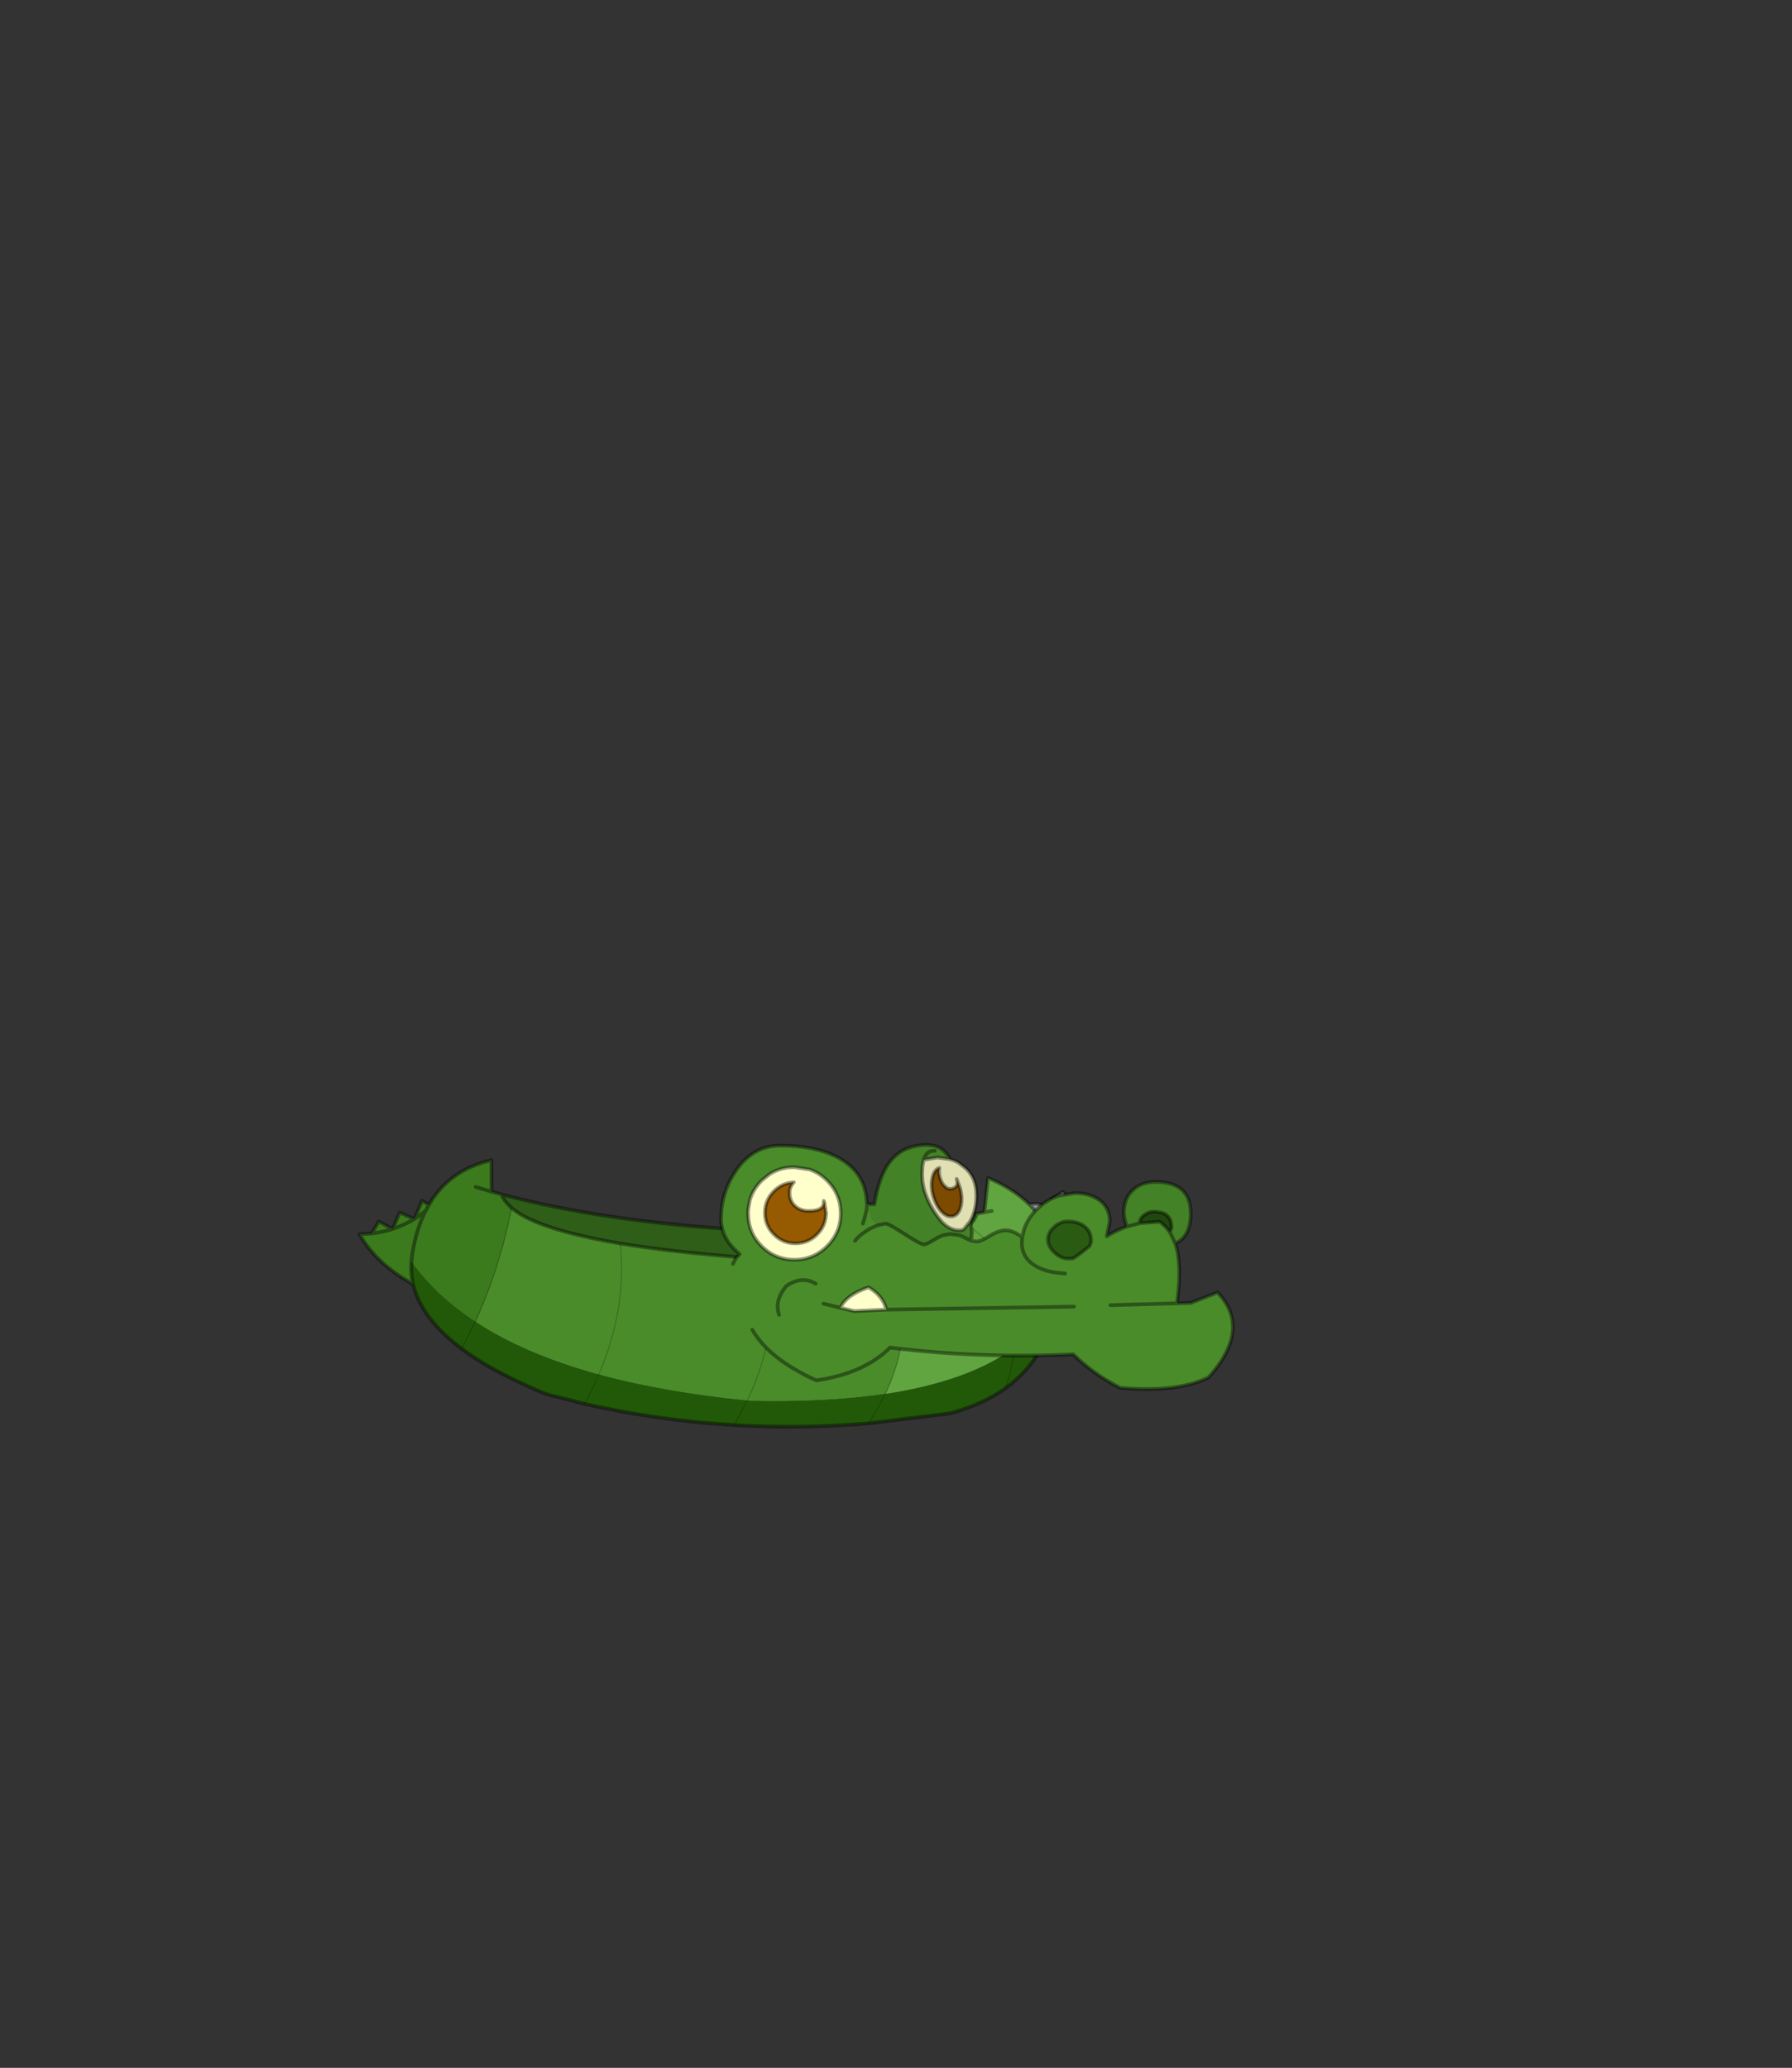 <?xml version="1.0" encoding="UTF-8" standalone="no"?>
<svg xmlns:xlink="http://www.w3.org/1999/xlink" height="531.5px" width="460.6px" xmlns="http://www.w3.org/2000/svg">
  <rect width="100%" height="100%" fill="#333333" stroke="none"/>
  <g transform="matrix(1.0, 0.0, 0.0, 1.0, 193.65, 334.05)">
    <use height="76.7" transform="matrix(0.957, 0.0, 0.0, 0.957, -101.73, -40.265)" width="235.55" xlink:href="#shape0"/>
  </g>
  <defs>
    <g id="shape0" transform="matrix(1.0, 0.0, 0.0, 1.0, 117.75, 38.35)">
      <path d="M62.7 -21.8 Q64.55 -22.25 65.85 -21.8 L67.3 -20.15 Q68.95 -18.05 70.1 -15.35 L70.95 -13.15 Q71.15 -11.6 69.5 -9.7 67.8 -16.75 62.7 -21.8 M69.65 -21.5 L68.55 -23.25 71.65 -25.25 76.75 -18.45 73.65 -16.15 72.65 -17.65 74.05 -19.1 72.95 -20.8 Q71.75 -22.45 71.25 -22.45 L69.65 -21.5" fill="#999999" fill-rule="evenodd" stroke="none"/>
      <path d="M67.3 -20.15 L69.65 -21.5 71.25 -22.45 Q71.75 -22.45 72.95 -20.8 L74.05 -19.1 72.65 -17.65 71.55 -16.75 70.5 -15.7 70.1 -15.35 Q68.95 -18.05 67.3 -20.15" fill="#686868" fill-rule="evenodd" stroke="none"/>
      <path d="M-76.4 -20.9 Q-74.85 -19.6 -72.55 -18.4 -64.55 -14.3 -47.2 -11.35 -34.05 -9.2 -15.55 -7.7 L-15.25 -7.7 -6.95 -7.65 Q12.7 -7.75 25.4 -9.35 33.05 10.05 23.95 29.05 8.45 31.35 -11.95 30.95 L-13.1 30.85 Q-4.2 12.1 -6.95 -7.65 -4.2 12.1 -13.1 30.85 -35.55 28.6 -53.0 23.85 -72.85 18.4 -86.15 9.65 -79.6 -4.7 -76.4 -20.9 M-53.0 23.85 Q-45.35 6.0 -47.2 -11.35 -45.35 6.0 -53.0 23.85" fill="#4a8c2a" fill-rule="evenodd" stroke="none"/>
      <path d="M-79.1 -24.55 Q-78.7 -23.4 -77.75 -22.3 L-76.4 -20.9 Q-79.6 -4.7 -86.15 9.65 -96.8 2.65 -103.3 -6.4 L-103.1 -8.35 Q-102.05 -15.1 -99.5 -20.1 -102.05 -15.1 -103.1 -8.35 L-103.3 -6.4 Q-103.55 -3.4 -102.85 -0.45 -112.7 -5.85 -117.25 -13.85 L-113.95 -14.05 -112.05 -17.25 -108.35 -15.25 -108.3 -15.3 -106.45 -19.65 -102.5 -17.95 -102.45 -18.0 -100.45 -22.85 -98.6 -21.75 Q-93.1 -31.15 -81.8 -33.75 L-81.8 -25.3 -79.1 -24.55 M-86.05 -26.55 L-81.8 -25.3 -86.05 -26.55 M-98.6 -21.75 L-99.5 -20.1 Q-100.95 -18.95 -102.45 -18.0 -100.95 -18.95 -99.5 -20.1 L-98.6 -21.75 M-108.35 -15.25 Q-111.05 -14.4 -113.95 -14.05 -111.05 -14.4 -108.35 -15.25 M-102.5 -17.95 Q-105.25 -16.3 -108.3 -15.3 -105.25 -16.3 -102.5 -17.95" fill="#3c7a1e" fill-rule="evenodd" stroke="none"/>
      <path d="M23.95 29.05 Q46.65 25.6 58.9 16.4 66.65 10.5 70.15 2.25 68.3 18.75 56.35 27.45 50.2 31.85 41.4 34.25 L19.4 36.95 Q1.15 38.45 -16.6 37.4 -37.0 36.2 -56.8 31.7 L-67.05 29.1 Q-75.8 25.5 -82.45 21.7 -86.55 19.35 -89.8 16.9 -100.7 8.75 -102.85 -0.45 -103.55 -3.4 -103.3 -6.4 -96.8 2.65 -86.15 9.65 -72.85 18.4 -53.0 23.85 -35.55 28.6 -13.1 30.85 L-11.95 30.95 Q8.45 31.35 23.95 29.05 22.05 33.0 19.4 36.95 22.05 33.0 23.95 29.05 M56.35 27.45 Q58.15 21.6 58.9 16.4 58.15 21.6 56.35 27.45 M-16.6 37.4 L-13.1 30.85 -16.6 37.4 M-89.8 16.9 L-86.15 9.65 -89.8 16.9 M-56.8 31.7 Q-54.65 27.75 -53.0 23.85 -54.65 27.75 -56.8 31.7" fill="#225908" fill-rule="evenodd" stroke="none"/>
      <path d="M52.55 -20.1 L50.6 -19.75 52.55 -20.1 M25.4 -9.35 Q41.45 -11.45 46.45 -16.05 L47.55 -17.3 Q48.2 -18.25 48.5 -19.35 L50.6 -19.75 51.55 -28.95 Q58.35 -26.1 62.7 -21.8 67.8 -16.75 69.5 -9.7 70.8 -4.35 70.15 2.15 L70.15 2.25 Q66.65 10.5 58.9 16.4 46.65 25.6 23.95 29.05 33.05 10.05 25.4 -9.35 M46.45 -16.05 Q61.9 -5.25 58.9 16.4 61.9 -5.25 46.45 -16.05" fill="#61a540" fill-rule="evenodd" stroke="none"/>
      <path d="M48.5 -19.35 Q48.2 -18.25 47.55 -17.3 L46.45 -16.05 Q41.45 -11.45 25.4 -9.35 12.7 -7.75 -6.95 -7.65 L-15.25 -7.7 -15.55 -7.7 Q-34.05 -9.2 -47.2 -11.35 -64.55 -14.3 -72.55 -18.4 -74.85 -19.6 -76.4 -20.9 L-77.75 -22.3 Q-78.7 -23.4 -79.1 -24.55 -51.05 -17.15 -14.45 -15.05 17.3 -13.75 48.5 -19.35" fill="#2e5e17" fill-rule="evenodd" stroke="none"/>
      <path d="M50.6 -19.75 L52.55 -20.1 M25.4 -9.35 Q41.45 -11.45 46.45 -16.05 L47.55 -17.3 Q48.2 -18.25 48.5 -19.35 17.3 -13.75 -14.45 -15.05 -51.05 -17.15 -79.1 -24.55 -78.7 -23.4 -77.75 -22.3 L-76.4 -20.9 Q-74.85 -19.6 -72.55 -18.4 -64.55 -14.3 -47.2 -11.35 -34.05 -9.2 -15.55 -7.7 L-15.25 -7.7 -6.95 -7.65 Q12.7 -7.75 25.4 -9.35 M48.5 -19.35 L50.6 -19.75 51.55 -28.95 Q58.35 -26.1 62.7 -21.8 64.55 -22.25 65.85 -21.8 L67.3 -20.15 69.65 -21.5 68.55 -23.25 71.65 -25.25 76.75 -18.45 73.65 -16.15 72.65 -17.65 71.55 -16.75 70.5 -15.7 70.1 -15.35 70.95 -13.15 Q71.15 -11.6 69.5 -9.7 70.8 -4.35 70.15 2.15 L70.15 2.25 Q68.3 18.75 56.35 27.45 50.2 31.85 41.4 34.25 L19.4 36.95 Q1.15 38.45 -16.6 37.4 -37.0 36.2 -56.8 31.7 L-67.05 29.1 Q-75.8 25.5 -82.45 21.7 -86.55 19.35 -89.8 16.9 -100.7 8.75 -102.85 -0.45 -112.7 -5.85 -117.25 -13.85 L-113.95 -14.05 -112.05 -17.25 -108.35 -15.25 -108.3 -15.3 -106.45 -19.65 -102.5 -17.95 -102.45 -18.0 -100.45 -22.85 -98.6 -21.75 Q-93.1 -31.15 -81.8 -33.75 L-81.8 -25.3 -79.1 -24.55 M69.65 -21.5 L71.25 -22.45 Q71.75 -22.45 72.95 -20.8 L74.05 -19.1 72.65 -17.65 M70.1 -15.35 Q68.95 -18.05 67.3 -20.15 M62.7 -21.8 Q67.8 -16.75 69.5 -9.7 M-108.3 -15.3 Q-105.25 -16.3 -102.5 -17.95 M-113.95 -14.05 Q-111.05 -14.4 -108.35 -15.25 M-102.45 -18.0 Q-100.95 -18.95 -99.5 -20.1 L-98.6 -21.75 M-81.8 -25.3 L-86.05 -26.55 M-103.3 -6.4 L-103.1 -8.35 Q-102.05 -15.1 -99.5 -20.1 M-103.3 -6.4 Q-103.55 -3.4 -102.85 -0.45" fill="none" stroke="#000000" stroke-linecap="round" stroke-linejoin="round" stroke-opacity="0.4" stroke-width="1.0"/>
      <path d="M25.4 -9.35 Q33.05 10.05 23.95 29.05 22.05 33.0 19.4 36.95 M58.9 16.4 Q61.9 -5.25 46.45 -16.05 M58.9 16.4 Q58.15 21.6 56.35 27.45 M-13.1 30.85 L-16.6 37.4 M-6.95 -7.65 Q-4.2 12.1 -13.1 30.85 M-53.0 23.85 Q-54.65 27.75 -56.8 31.7 M-86.15 9.65 L-89.8 16.9 M-86.15 9.65 Q-79.6 -4.7 -76.4 -20.9 M-47.2 -11.35 Q-45.35 6.0 -53.0 23.85" fill="none" stroke="#000000" stroke-linecap="round" stroke-linejoin="round" stroke-opacity="0.2" stroke-width="0.3"/>
      <path d="M20.05 -21.9 L21.05 -21.9 Q22.25 -29.35 25.1 -33.15 28.65 -37.85 35.25 -37.85 L36.6 -37.7 Q39.1 -37.3 40.75 -35.05 L41.2 -34.4 41.05 -34.05 37.95 -34.45 34.55 -33.9 34.35 -34.0 34.3 -33.8 Q34.05 -33.05 33.95 -32.05 L33.85 -29.9 33.95 -28.15 Q34.4 -24.35 36.85 -20.3 L37.65 -19.1 Q39.15 -16.85 40.8 -15.8 42.25 -14.9 43.75 -14.9 L44.65 -14.95 45.2 -15.35 46.8 -17.35 47.25 -14.4 47.0 -12.15 Q46.25 -12.4 45.4 -12.9 L44.9 -13.15 43.9 -13.55 41.45 -13.9 39.65 -13.6 Q38.5 -13.25 37.3 -12.5 35.1 -11.1 34.35 -11.1 33.7 -11.1 31.3 -12.55 L29.45 -13.7 29.15 -13.9 Q24.85 -16.7 24.05 -16.7 L22.1 -16.3 Q19.15 -18.35 20.05 -21.9 M37.25 -36.25 Q35.15 -36.45 34.35 -34.0 35.15 -36.45 37.25 -36.25 M88.85 -15.9 Q88.05 -18.25 88.05 -19.6 88.05 -23.45 90.45 -25.7 92.75 -27.9 96.55 -27.9 106.0 -27.9 106.0 -19.4 106.0 -15.7 104.5 -13.55 103.45 -12.05 101.85 -11.4 L100.4 -14.4 100.85 -15.6 Q100.85 -17.85 99.65 -18.9 98.5 -19.9 95.95 -19.9 94.8 -19.9 93.65 -19.1 92.35 -18.2 92.25 -16.8 L88.85 -15.9" fill="#448227" fill-rule="evenodd" stroke="none"/>
      <path d="M46.8 -17.35 L45.2 -15.35 44.65 -14.95 43.75 -14.9 Q42.25 -14.9 40.8 -15.8 39.15 -16.85 37.65 -19.1 L36.85 -20.3 Q34.4 -24.35 33.95 -28.15 L33.85 -29.9 33.95 -32.05 Q34.05 -33.05 34.3 -33.8 L34.55 -33.9 37.95 -34.45 41.05 -34.05 Q42.4 -33.75 43.55 -33.1 L45.45 -31.65 Q47.0 -30.25 47.75 -28.35 48.45 -26.55 48.45 -24.3 48.45 -20.7 47.1 -17.95 L46.8 -17.35 M38.45 -31.4 L38.5 -31.65 Q37.15 -31.25 36.65 -29.15 36.1 -27.0 36.8 -24.3 37.55 -21.55 39.1 -19.9 40.65 -18.3 42.2 -18.7 43.7 -19.1 44.25 -21.3 44.8 -23.5 44.05 -26.25 L43.15 -28.7 43.2 -28.35 Q43.7 -26.55 41.9 -26.1 40.9 -25.8 39.95 -26.75 39.0 -27.6 38.55 -29.4 38.3 -30.35 38.45 -31.4" fill="#e0e0b3" fill-rule="evenodd" stroke="none"/>
      <path d="M38.45 -31.4 Q38.3 -30.35 38.55 -29.4 39.0 -27.6 39.95 -26.75 40.9 -25.8 41.9 -26.1 43.7 -26.55 43.2 -28.35 L43.15 -28.7 44.05 -26.25 Q44.8 -23.5 44.25 -21.3 43.7 -19.1 42.2 -18.7 40.65 -18.3 39.1 -19.9 37.55 -21.55 36.8 -24.3 36.1 -27.0 36.65 -29.15 37.15 -31.25 38.5 -31.65 L38.45 -31.4" fill="#7c4a00" fill-rule="evenodd" stroke="none"/>
      <path d="M20.05 -21.9 Q19.15 -18.35 22.1 -16.3 L24.05 -16.7 Q24.85 -16.7 29.15 -13.9 L29.45 -13.7 31.3 -12.55 Q33.7 -11.1 34.35 -11.1 35.1 -11.1 37.3 -12.5 38.5 -13.25 39.65 -13.6 L41.45 -13.9 43.9 -13.55 44.9 -13.15 45.4 -12.9 Q46.25 -12.4 47.0 -12.15 L48.45 -11.9 Q49.65 -11.9 52.0 -13.4 L52.85 -13.9 Q54.7 -14.9 56.35 -14.9 57.95 -14.9 60.2 -13.5 L60.75 -13.1 61.15 -14.85 Q62.0 -17.8 64.5 -20.35 L64.85 -20.7 Q67.55 -23.3 70.75 -24.25 L74.95 -24.9 Q77.4 -24.9 79.4 -24.15 L81.05 -23.3 Q83.9 -21.45 84.25 -18.0 L84.25 -17.2 83.45 -13.3 Q86.1 -14.95 88.85 -15.9 L92.25 -16.8 97.65 -17.2 Q99.25 -16.1 100.4 -14.4 L101.85 -11.4 Q103.7 -5.8 102.4 4.0 L102.4 4.7 106.0 4.6 113.2 1.8 Q122.5 11.5 110.8 24.6 102.45 28.75 87.05 27.4 80.05 23.85 74.45 18.4 49.5 19.6 25.25 16.6 18.25 23.55 5.45 25.4 -7.25 19.65 -11.75 11.8 L-16.95 -5.9 -16.8 -6.2 -16.1 -7.5 -15.15 -8.5 -15.35 -8.7 Q-20.15 -12.75 -20.15 -18.0 L-20.0 -20.75 Q-19.35 -26.2 -16.15 -30.9 -11.5 -37.65 -4.25 -37.65 4.95 -37.65 10.85 -34.65 17.75 -31.2 18.85 -24.15 L19.05 -21.9 20.05 -21.9 M8.45 -28.15 L8.35 -28.25 Q6.25 -30.35 3.65 -31.25 L-0.45 -31.85 -0.8 -31.85 Q-4.45 -31.8 -7.3 -29.85 L-9.25 -28.25 Q-11.55 -25.95 -12.4 -23.05 L-12.8 -20.85 -12.9 -19.65 -12.9 -19.45 -12.85 -18.75 Q-12.65 -14.05 -9.25 -10.65 -5.6 -7.0 -0.45 -7.0 4.7 -7.0 8.35 -10.65 11.85 -14.15 12.0 -18.95 L12.0 -19.75 Q11.9 -24.65 8.45 -28.15 M17.95 -16.7 Q19.0 -20.15 19.05 -21.2 L19.05 -21.3 19.05 -21.9 19.05 -21.3 19.05 -21.2 Q19.0 -20.15 17.95 -16.7 M22.1 -16.3 L21.9 -16.25 19.95 -15.4 19.45 -15.1 18.95 -14.8 18.6 -14.55 Q16.95 -13.5 15.85 -12.1 16.95 -13.5 18.6 -14.55 L18.95 -14.8 19.45 -15.1 19.95 -15.4 21.9 -16.25 22.1 -16.3 M72.25 -3.3 L69.7 -3.55 Q66.05 -4.1 63.75 -5.7 61.0 -7.6 60.7 -10.65 L60.65 -11.5 60.75 -13.1 60.65 -11.5 60.7 -10.65 Q61.0 -7.6 63.75 -5.7 66.05 -4.1 69.7 -3.55 L72.25 -3.3 M72.85 -17.3 Q71.1 -17.3 69.45 -15.9 67.65 -14.4 67.65 -12.4 67.65 -10.55 69.45 -8.9 71.2 -7.3 73.05 -7.3 L74.25 -7.35 Q74.95 -7.5 78.85 -10.7 L79.25 -11.8 79.25 -12.1 Q79.25 -14.7 77.25 -16.1 75.55 -17.3 72.85 -17.3 M102.4 4.7 L84.45 5.2 102.4 4.7 M19.45 0.4 Q13.5 2.45 11.9 5.9 L15.65 6.8 24.25 6.4 Q23.35 2.65 19.45 0.4 M24.25 6.4 L74.65 5.6 24.25 6.4 M11.9 5.9 L7.35 4.8 11.9 5.9 M-4.55 7.8 Q-5.9 3.9 -2.55 0.0 1.55 -2.75 5.25 -0.6 1.55 -2.75 -2.55 0.0 -5.9 3.9 -4.55 7.8" fill="#4a8c2a" fill-rule="evenodd" stroke="none"/>
      <path d="M8.45 -28.15 Q11.9 -24.65 12.0 -19.75 L12.0 -18.95 Q11.85 -14.15 8.35 -10.65 4.7 -7.0 -0.45 -7.0 -5.6 -7.0 -9.25 -10.65 -12.65 -14.05 -12.85 -18.75 L-12.9 -19.45 -12.9 -19.65 -12.8 -20.85 -12.4 -23.05 Q-11.55 -25.95 -9.25 -28.25 L-7.3 -29.85 Q-4.45 -31.8 -0.8 -31.85 L-0.45 -31.85 3.65 -31.25 Q6.25 -30.35 8.35 -28.25 L8.45 -28.15 M-0.95 -27.75 Q-3.85 -27.5 -5.95 -25.4 -8.35 -23.0 -8.35 -19.6 -8.35 -16.2 -5.95 -13.8 -3.55 -11.4 -0.15 -11.4 3.25 -11.4 5.65 -13.8 8.05 -16.2 8.05 -19.6 L7.6 -22.45 7.45 -22.8 7.45 -22.4 Q7.45 -20.1 3.45 -20.1 1.1 -20.1 -0.35 -21.5 -1.75 -22.85 -1.75 -25.1 -1.75 -26.3 -0.9 -27.45 L-0.6 -27.8 -0.95 -27.75 M19.45 0.4 Q23.35 2.65 24.25 6.4 L15.65 6.8 11.9 5.9 Q13.5 2.45 19.45 0.4" fill="#ffffcc" fill-rule="evenodd" stroke="none"/>
      <path d="M7.6 -22.45 L8.05 -19.6 Q8.05 -16.2 5.65 -13.8 3.25 -11.4 -0.15 -11.4 -3.55 -11.4 -5.95 -13.8 -8.35 -16.2 -8.35 -19.6 -8.35 -23.0 -5.95 -25.4 -3.85 -27.5 -0.95 -27.75 L-0.9 -27.45 Q-1.75 -26.3 -1.75 -25.1 -1.75 -22.85 -0.35 -21.5 1.1 -20.1 3.45 -20.1 7.45 -20.1 7.45 -22.4 L7.6 -22.45" fill="#965a00" fill-rule="evenodd" stroke="none"/>
      <path d="M72.85 -17.3 Q75.55 -17.3 77.25 -16.1 79.25 -14.7 79.25 -12.1 L79.25 -11.8 78.85 -10.7 Q74.95 -7.5 74.25 -7.35 L73.05 -7.3 Q71.2 -7.3 69.45 -8.9 67.65 -10.55 67.65 -12.4 67.65 -14.4 69.45 -15.9 71.1 -17.3 72.85 -17.3" fill="#2a5b12" fill-rule="evenodd" stroke="none"/>
      <path d="M92.25 -16.8 Q92.35 -18.2 93.65 -19.1 94.8 -19.9 95.95 -19.9 98.5 -19.9 99.65 -18.9 100.85 -17.85 100.85 -15.6 L100.4 -14.4 Q99.25 -16.1 97.65 -17.2 L92.25 -16.8" fill="#20470e" fill-rule="evenodd" stroke="none"/>
      <path d="M41.2 -34.4 L40.75 -35.05 Q39.1 -37.3 36.6 -37.7 L35.25 -37.85 Q28.65 -37.85 25.1 -33.15 22.25 -29.35 21.05 -21.9 L20.05 -21.9 19.05 -21.9 19.05 -21.3 19.05 -21.2 Q19.0 -20.15 17.95 -16.7 M22.1 -16.3 L24.05 -16.7 Q24.85 -16.7 29.15 -13.9 L29.45 -13.7 31.3 -12.55 Q33.7 -11.1 34.35 -11.1 35.1 -11.1 37.3 -12.5 38.5 -13.25 39.65 -13.6 L41.45 -13.9 43.9 -13.55 44.9 -13.15 45.4 -12.9 Q46.25 -12.4 47.0 -12.15 L47.25 -14.4 46.8 -17.35 45.2 -15.35 44.65 -14.95 43.75 -14.9 Q42.25 -14.9 40.8 -15.8 39.15 -16.85 37.65 -19.1 L36.85 -20.3 Q34.4 -24.35 33.95 -28.15 L33.85 -29.9 33.95 -32.05 Q34.05 -33.05 34.3 -33.8 L34.35 -34.0 Q35.15 -36.45 37.25 -36.25 M38.45 -31.4 Q38.3 -30.35 38.55 -29.4 39.0 -27.6 39.95 -26.75 40.9 -25.8 41.9 -26.1 43.7 -26.55 43.2 -28.35 L43.15 -28.7 44.05 -26.25 Q44.8 -23.5 44.25 -21.3 43.7 -19.1 42.2 -18.7 40.65 -18.3 39.1 -19.9 37.55 -21.55 36.8 -24.3 36.1 -27.0 36.65 -29.15 37.15 -31.25 38.5 -31.65 L38.45 -31.4 M34.3 -33.8 L34.55 -33.9 37.95 -34.45 41.05 -34.05 Q42.4 -33.75 43.55 -33.1 L45.45 -31.65 Q47.0 -30.25 47.75 -28.35 48.45 -26.55 48.45 -24.3 48.45 -20.7 47.1 -17.95 L46.8 -17.35 M8.45 -28.15 Q11.9 -24.65 12.0 -19.75 L12.0 -18.95 Q11.85 -14.15 8.35 -10.65 4.7 -7.0 -0.45 -7.0 -5.6 -7.0 -9.25 -10.65 -12.65 -14.05 -12.85 -18.75 L-12.9 -19.45 -12.9 -19.65 -12.8 -20.85 -12.4 -23.05 Q-11.55 -25.95 -9.25 -28.25 L-7.3 -29.85 Q-4.45 -31.8 -0.8 -31.85 L-0.45 -31.85 3.65 -31.25 Q6.25 -30.35 8.35 -28.25 L8.45 -28.15 M-16.95 -5.9 L-16.8 -6.2 -16.1 -7.5 -15.15 -8.5 -15.35 -8.7 Q-20.15 -12.75 -20.15 -18.0 L-20.0 -20.75 Q-19.35 -26.2 -16.15 -30.9 -11.5 -37.65 -4.25 -37.65 4.95 -37.65 10.85 -34.65 17.75 -31.2 18.85 -24.15 L19.05 -21.9 M15.85 -12.1 Q16.95 -13.5 18.6 -14.55 L18.95 -14.8 19.45 -15.1 19.95 -15.4 21.9 -16.25 22.1 -16.3 M7.6 -22.45 L8.05 -19.6 Q8.05 -16.2 5.65 -13.8 3.25 -11.4 -0.15 -11.4 -3.55 -11.4 -5.95 -13.8 -8.35 -16.2 -8.35 -19.6 -8.35 -23.0 -5.95 -25.4 -3.85 -27.5 -0.95 -27.75 L-0.6 -27.8 -0.9 -27.45 Q-1.75 -26.3 -1.75 -25.1 -1.75 -22.85 -0.35 -21.5 1.1 -20.1 3.45 -20.1 7.45 -20.1 7.45 -22.4 L7.45 -22.8 7.6 -22.45 M47.0 -12.15 L48.45 -11.9 Q49.65 -11.9 52.0 -13.4 L52.85 -13.9 Q54.7 -14.9 56.35 -14.9 57.95 -14.9 60.2 -13.5 L60.75 -13.1 61.15 -14.85 Q62.0 -17.8 64.5 -20.35 L64.85 -20.7 Q67.55 -23.3 70.75 -24.25 L74.95 -24.9 Q77.4 -24.9 79.4 -24.15 L81.05 -23.3 Q83.9 -21.45 84.25 -18.0 L84.25 -17.2 83.45 -13.3 Q86.1 -14.95 88.85 -15.9 88.05 -18.25 88.05 -19.6 88.05 -23.45 90.45 -25.7 92.75 -27.9 96.55 -27.9 106.0 -27.9 106.0 -19.4 106.0 -15.7 104.5 -13.55 103.45 -12.05 101.85 -11.4 103.7 -5.8 102.4 4.0 M102.4 4.7 L106.0 4.6 113.2 1.8 Q122.5 11.5 110.8 24.6 102.45 28.75 87.05 27.4 80.05 23.85 74.45 18.4 49.5 19.6 25.25 16.6 18.25 23.55 5.45 25.4 -7.25 19.65 -11.75 11.8 M60.75 -13.1 L60.65 -11.5 60.7 -10.65 Q61.0 -7.6 63.75 -5.7 66.05 -4.1 69.7 -3.55 L72.25 -3.3 M72.85 -17.3 Q71.1 -17.3 69.45 -15.9 67.65 -14.4 67.65 -12.4 67.65 -10.55 69.45 -8.9 71.2 -7.3 73.05 -7.3 L74.25 -7.35 Q74.95 -7.5 78.85 -10.7 L79.25 -11.8 79.25 -12.1 Q79.25 -14.7 77.25 -16.1 75.55 -17.3 72.85 -17.3 M92.25 -16.8 Q92.35 -18.2 93.65 -19.1 94.8 -19.9 95.95 -19.9 98.5 -19.9 99.65 -18.9 100.85 -17.85 100.85 -15.6 L100.4 -14.4 101.85 -11.4 M92.25 -16.8 L97.65 -17.2 Q99.25 -16.1 100.4 -14.4 M88.85 -15.9 L92.25 -16.8 M84.45 5.2 L102.4 4.7 M19.45 0.4 Q13.5 2.45 11.9 5.9 L15.65 6.8 24.25 6.4 Q23.35 2.65 19.45 0.4 M7.35 4.8 L11.9 5.9 M74.65 5.6 L24.25 6.4 M5.25 -0.6 Q1.55 -2.75 -2.55 0.0 -5.9 3.9 -4.55 7.8" fill="none" stroke="#000000" stroke-linecap="round" stroke-linejoin="round" stroke-opacity="0.4" stroke-width="1.0"/>
    </g>
  </defs>
</svg>
